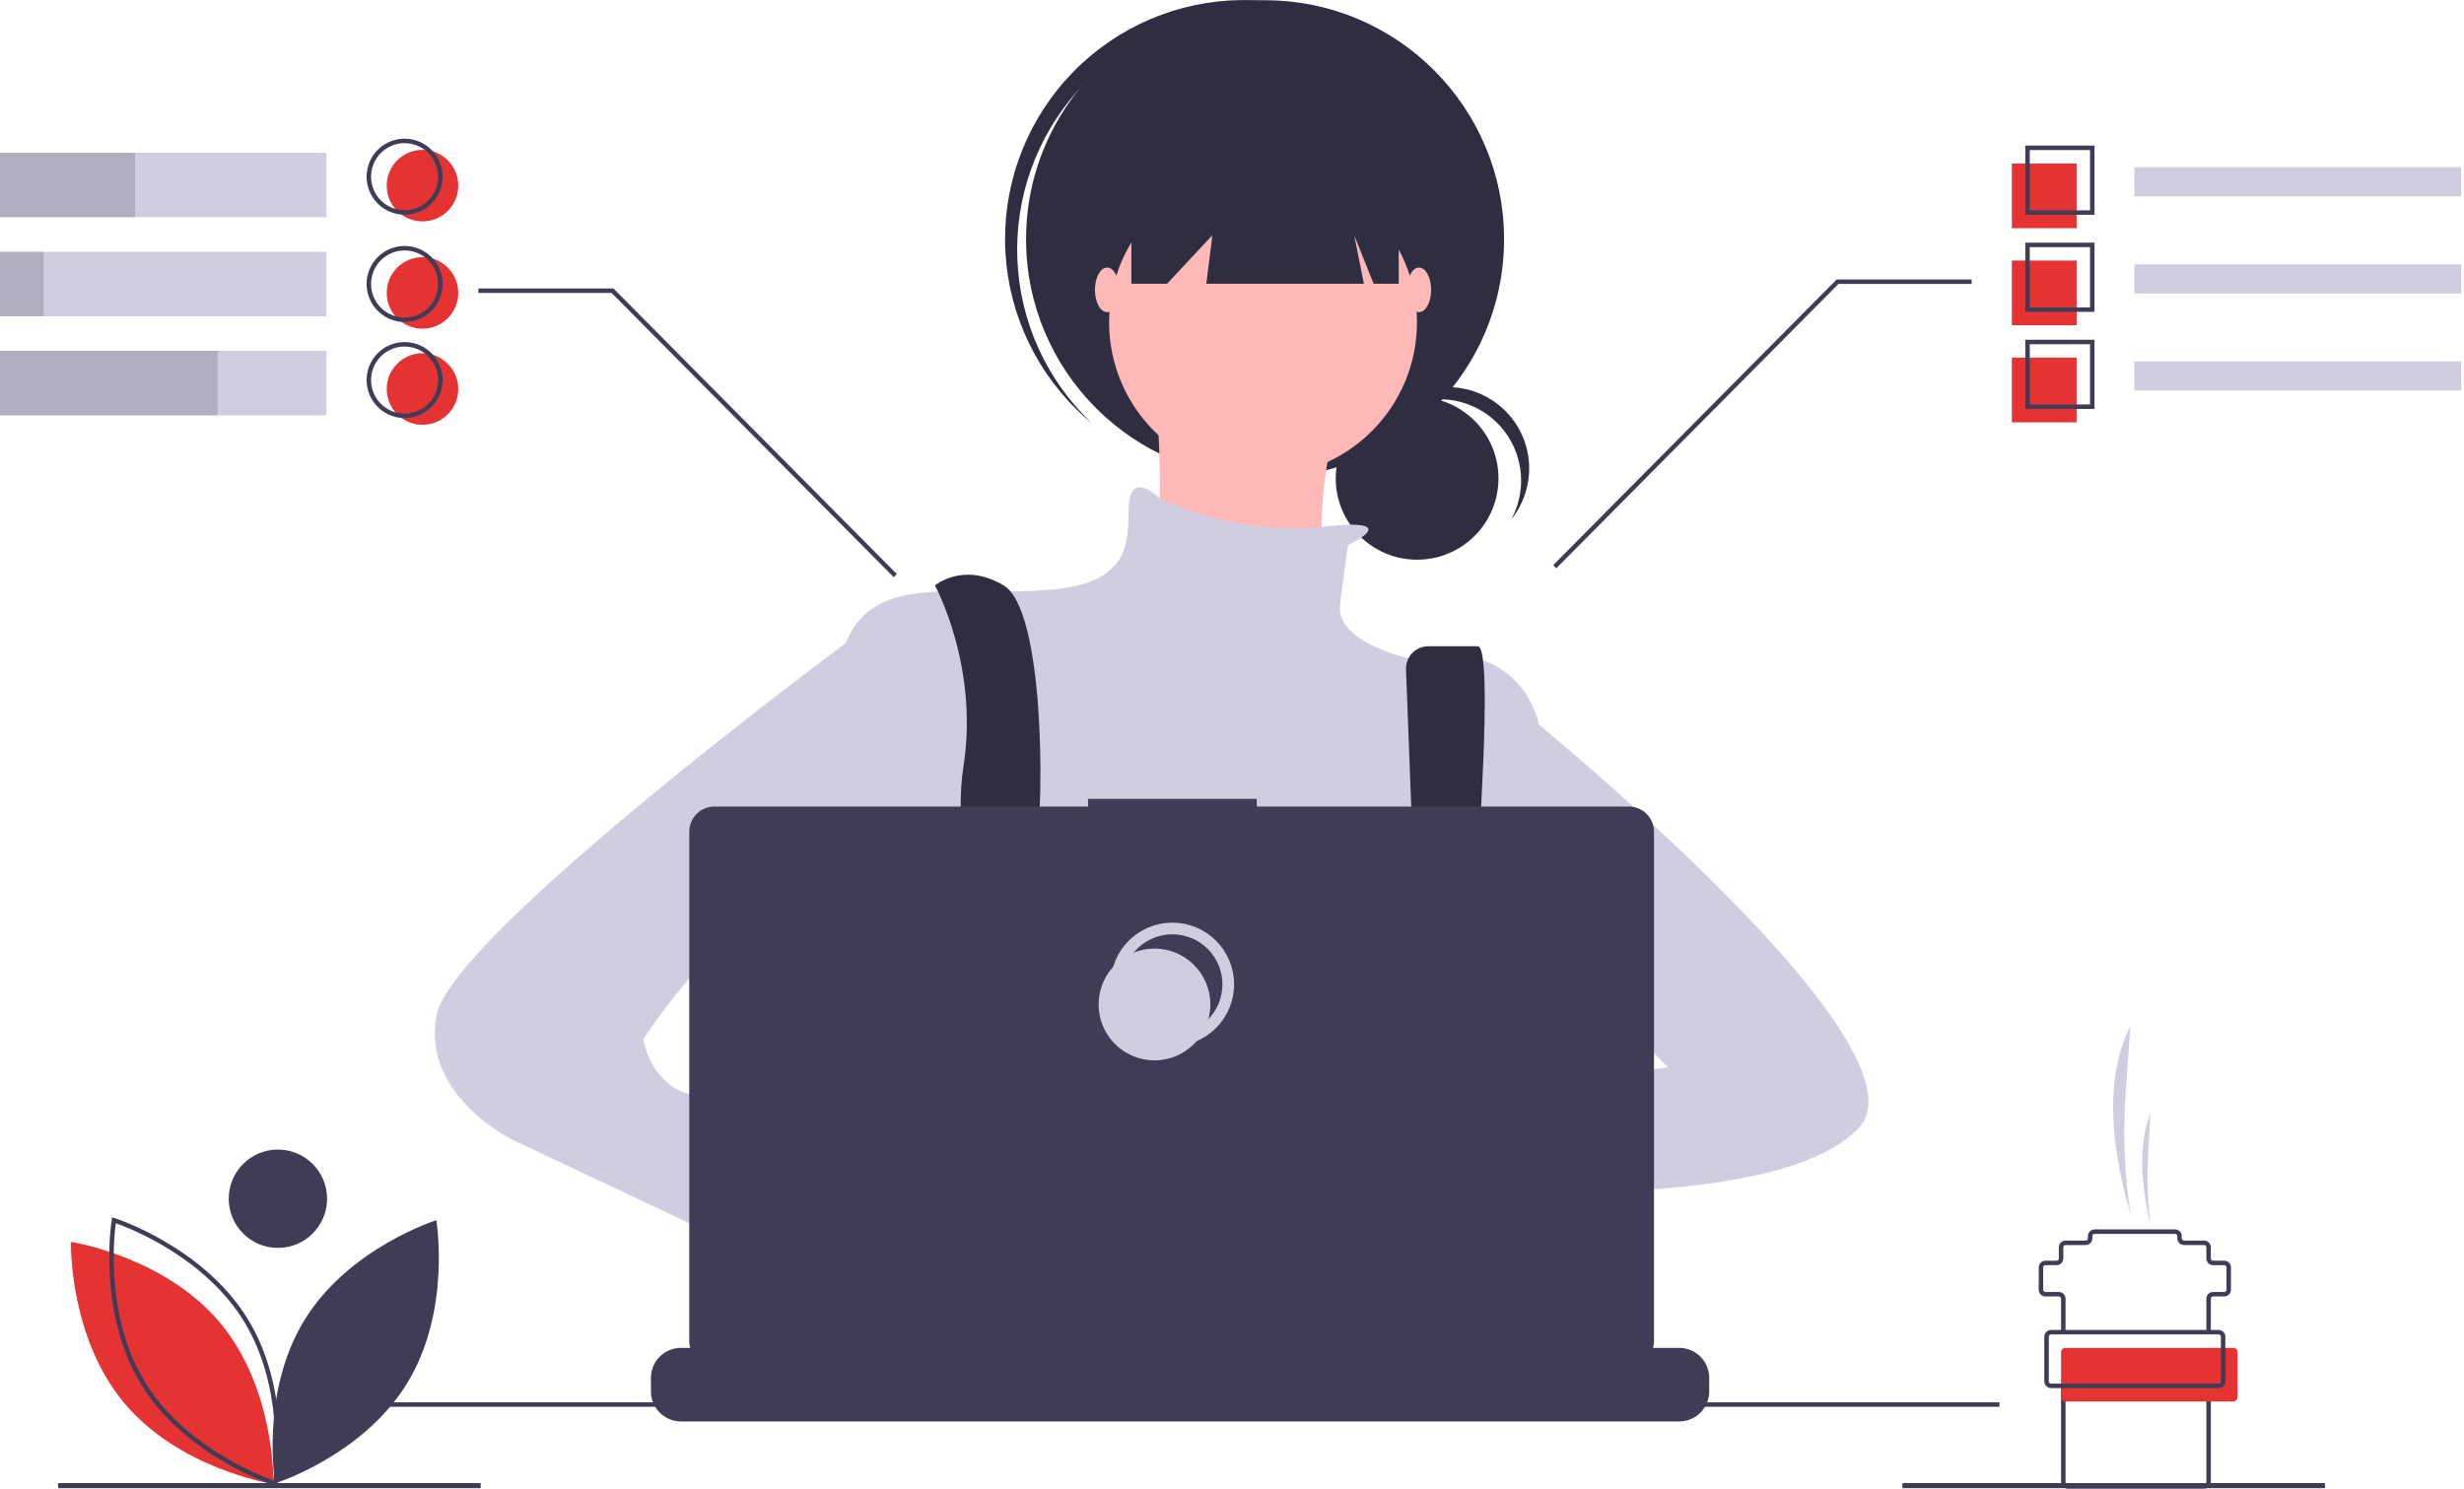<svg width="422" height="255" viewBox="0 0 422 255" fill="none" xmlns="http://www.w3.org/2000/svg">
<g clip-path="url(#clip0)">
<path d="M242.702 95.873C250.398 95.873 256.637 89.634 256.637 81.938C256.637 74.243 250.398 68.004 242.702 68.004C235.007 68.004 228.768 74.243 228.768 81.938C228.768 89.634 235.007 95.873 242.702 95.873Z" fill="#2F2E41"/>
<path d="M246.584 68.388C248.996 68.388 251.366 69.014 253.463 70.205C255.56 71.395 257.312 73.11 258.549 75.18C259.785 77.251 260.462 79.607 260.515 82.018C260.568 84.429 259.995 86.812 258.851 88.935C260.059 87.424 260.939 85.677 261.434 83.807C261.93 81.936 262.031 79.983 261.73 78.072C261.429 76.16 260.734 74.332 259.687 72.705C258.641 71.077 257.267 69.685 255.653 68.618C254.039 67.55 252.221 66.831 250.314 66.505C248.406 66.18 246.452 66.255 244.575 66.726C242.699 67.197 240.941 68.054 239.414 69.243C237.886 70.431 236.624 71.924 235.706 73.627C237.008 71.992 238.663 70.672 240.546 69.765C242.43 68.857 244.494 68.387 246.584 68.388Z" fill="#2F2E41"/>
<path d="M216.664 81.909C239.27 81.909 257.596 63.583 257.596 40.977C257.596 18.371 239.27 0.045 216.664 0.045C194.058 0.045 175.732 18.371 175.732 40.977C175.732 63.583 194.058 81.909 216.664 81.909Z" fill="#2F2E41"/>
<path d="M184.539 15.581C191.592 7.649 201.451 2.767 212.035 1.967C222.619 1.166 233.1 4.508 241.266 11.289C240.931 10.971 240.6 10.65 240.252 10.341C232.138 3.131 221.493 -0.561 210.658 0.077C199.822 0.715 189.684 5.631 182.472 13.743C175.261 21.855 171.567 32.5 172.202 43.335C172.838 54.171 177.751 64.31 185.861 71.524C186.209 71.833 186.567 72.124 186.922 72.419C179.231 65.104 174.684 55.086 174.24 44.482C173.795 33.877 177.488 23.514 184.539 15.581Z" fill="#2F2E41"/>
<path d="M216.317 81.562C230.877 81.562 242.68 69.759 242.68 55.199C242.68 40.639 230.877 28.836 216.317 28.836C201.757 28.836 189.954 40.639 189.954 55.199C189.954 69.759 201.757 81.562 216.317 81.562Z" fill="#FFB8B8"/>
<path d="M197.586 63.524C197.586 63.524 201.054 95.437 195.504 98.906C189.954 102.375 227.417 107.231 227.417 107.231C227.417 107.231 221.867 72.543 235.742 63.524H197.586Z" fill="#FFB8B8"/>
<path d="M230.886 93.356C230.886 93.356 241.217 88.532 226.339 90.25C211.461 91.968 198.625 85.378 198.625 85.378C198.625 85.378 194.117 80.868 193.423 85.725C192.729 90.581 195.504 99.6 180.242 100.987C164.979 102.375 151.104 98.212 145.554 108.619C140.004 119.025 142.779 164.119 142.779 164.119C142.779 164.119 153.185 201.582 161.51 207.132C169.835 212.683 242.68 205.051 242.68 205.051L263.493 167.588V123.881C263.493 123.881 260.718 108.619 241.293 112.781C241.293 112.781 228.805 110.006 229.499 103.762C230.192 97.518 230.886 93.356 230.886 93.356Z" fill="#D0CDE1"/>
<path d="M164.263 233.644C164.692 231.776 164.979 230.719 164.979 230.719L164.757 229.199L162.472 213.679L161.511 207.132C169.834 203.663 171.917 187.706 171.917 187.706L172.231 187.518L173.651 186.668V186.664L178.751 183.605L178.854 183.544L180.914 184.915L185.098 187.706C199.739 198.472 214.647 198.28 223.847 196.584C229.471 195.547 232.967 193.95 232.967 193.95L243.059 190.585L243.372 190.481L243.683 190.527L249.602 191.423L249.709 191.442L250.199 191.515L248.828 200.991L246.841 214.762C252.09 217.542 256.757 222.764 260.838 229.199C261.742 230.624 262.617 232.105 263.465 233.644C264.567 235.635 265.62 237.707 266.623 239.828C266.746 240.08 266.864 240.337 266.983 240.593C267.37 241.424 267.753 242.262 268.124 243.105H162.426C162.564 242.259 162.701 241.451 162.835 240.674C162.842 240.647 162.847 240.62 162.851 240.593C162.9 240.333 162.946 240.08 162.989 239.828C163.456 237.301 163.907 235.191 164.263 233.644Z" fill="#2F2E41"/>
<path d="M160.123 100.294C160.123 100.294 167.754 114.169 164.979 131.513C162.204 148.857 173.304 191.87 173.304 191.87L181.629 189.789C181.629 189.789 176.079 153.713 177.467 145.388C178.854 137.063 178.854 104.456 171.916 100.294C164.979 96.131 160.123 100.294 160.123 100.294Z" fill="#2F2E41"/>
<path d="M240.805 114.713L243.721 191.523L249.271 194.992C249.271 194.992 257.249 110.7 253.086 110.7H244.617C244.099 110.7 243.587 110.805 243.111 111.01C242.635 111.214 242.206 111.513 241.849 111.888C241.493 112.263 241.216 112.707 241.037 113.193C240.857 113.679 240.778 114.196 240.805 114.713Z" fill="#2F2E41"/>
<path d="M177.12 190.135C179.035 190.135 180.588 188.582 180.588 186.667C180.588 184.751 179.035 183.198 177.12 183.198C175.204 183.198 173.651 184.751 173.651 186.667C173.651 188.582 175.204 190.135 177.12 190.135Z" fill="#E53334"/>
<path d="M246.496 193.604C248.411 193.604 249.964 192.051 249.964 190.135C249.964 188.22 248.411 186.667 246.496 186.667C244.58 186.667 243.027 188.22 243.027 190.135C243.027 192.051 244.58 193.604 246.496 193.604Z" fill="#E53334"/>
<path d="M193.77 22.245V48.608H199.875L207.645 40.283L206.605 48.608H233.591L231.926 40.283L235.257 48.608H239.558V22.245H193.77Z" fill="#2F2E41"/>
<path d="M189.607 53.465C190.757 53.465 191.689 51.756 191.689 49.649C191.689 47.542 190.757 45.833 189.607 45.833C188.458 45.833 187.526 47.542 187.526 49.649C187.526 51.756 188.458 53.465 189.607 53.465Z" fill="#FFB8B8"/>
<path d="M243.027 53.465C244.176 53.465 245.108 51.756 245.108 49.649C245.108 47.542 244.176 45.833 243.027 45.833C241.877 45.833 240.946 47.542 240.946 49.649C240.946 51.756 241.877 53.465 243.027 53.465Z" fill="#FFB8B8"/>
<path d="M257.249 189.789C257.249 189.789 225.683 183.892 223.602 194.298C221.52 204.704 258.637 200.195 258.637 200.195L257.249 189.789Z" fill="#FFB8B8"/>
<path d="M256.555 118.331C256.555 118.331 332.175 178.688 318.3 193.257C304.425 207.826 251.699 203.664 251.699 203.664L255.168 186.32L285.693 182.851L270.431 167.588L256.555 168.976V118.331Z" fill="#D0CDE1"/>
<path d="M144.86 218.926L154.573 226.558C154.573 226.558 161.51 248.064 171.917 241.82C182.323 235.577 162.204 213.376 162.204 213.376L150.41 209.214L144.86 218.926Z" fill="#FFB8B8"/>
<path d="M154.573 107.231L144.886 110.146C144.886 110.146 77.565 159.957 74.79 173.832C72.015 187.707 87.972 195.339 87.972 195.339L148.329 223.783L154.573 207.133L126.128 192.564C126.128 192.564 128.21 188.401 119.885 187.707C111.559 187.013 110.172 177.995 110.172 177.995C110.172 177.995 126.822 152.325 135.841 157.876C144.86 163.426 147.635 167.588 147.635 167.588L154.573 107.231Z" fill="#D0CDE1"/>
<path d="M292.73 236.022V238.346C292.731 238.984 292.613 239.616 292.381 240.21C292.279 240.475 292.154 240.731 292.01 240.976C291.554 241.742 290.906 242.376 290.131 242.816C289.356 243.257 288.48 243.488 287.588 243.488H116.625C115.733 243.488 114.857 243.257 114.082 242.816C113.307 242.376 112.659 241.742 112.203 240.976C112.059 240.731 111.934 240.475 111.832 240.21C111.6 239.616 111.482 238.984 111.483 238.346V236.022C111.483 235.347 111.616 234.678 111.874 234.054C112.133 233.43 112.511 232.863 112.989 232.386C113.466 231.908 114.033 231.529 114.657 231.271C115.281 231.013 115.95 230.88 116.625 230.88H126.48V229.797C126.479 229.769 126.485 229.741 126.496 229.715C126.507 229.689 126.522 229.665 126.542 229.645C126.562 229.625 126.586 229.609 126.612 229.598C126.638 229.588 126.666 229.582 126.694 229.582H131.836C131.864 229.582 131.892 229.588 131.918 229.598C131.944 229.609 131.967 229.625 131.987 229.645C132.007 229.665 132.023 229.689 132.034 229.715C132.045 229.741 132.05 229.769 132.05 229.797V230.88H135.262V229.797C135.262 229.769 135.268 229.741 135.278 229.715C135.289 229.689 135.305 229.665 135.325 229.645C135.345 229.625 135.368 229.609 135.395 229.598C135.421 229.588 135.448 229.582 135.477 229.582H140.618C140.646 229.582 140.674 229.588 140.7 229.598C140.726 229.609 140.75 229.625 140.77 229.645C140.79 229.665 140.806 229.689 140.816 229.715C140.827 229.741 140.833 229.769 140.833 229.797V230.88H144.049V229.797C144.049 229.769 144.054 229.741 144.065 229.715C144.076 229.689 144.091 229.665 144.111 229.645C144.131 229.625 144.155 229.609 144.181 229.598C144.207 229.588 144.235 229.582 144.263 229.582H149.405C149.433 229.582 149.461 229.588 149.487 229.598C149.513 229.609 149.537 229.625 149.557 229.645C149.576 229.665 149.592 229.689 149.603 229.715C149.614 229.741 149.619 229.769 149.619 229.797V230.88H152.831V229.797C152.831 229.769 152.837 229.741 152.848 229.715C152.858 229.689 152.874 229.665 152.894 229.645C152.914 229.625 152.938 229.609 152.964 229.598C152.99 229.588 153.018 229.582 153.046 229.582H158.187C158.216 229.582 158.244 229.588 158.27 229.598C158.296 229.609 158.319 229.625 158.339 229.645C158.359 229.665 158.375 229.689 158.386 229.715C158.396 229.741 158.402 229.769 158.402 229.797V230.88H161.614V229.797C161.614 229.769 161.619 229.741 161.63 229.715C161.641 229.689 161.657 229.665 161.677 229.645C161.697 229.625 161.72 229.609 161.746 229.598C161.772 229.588 161.8 229.582 161.828 229.582H166.97C166.998 229.582 167.026 229.588 167.052 229.598C167.078 229.609 167.102 229.625 167.122 229.645C167.142 229.665 167.158 229.689 167.168 229.715C167.179 229.741 167.185 229.769 167.185 229.797V230.88H170.4V229.797C170.4 229.769 170.406 229.741 170.417 229.715C170.427 229.689 170.443 229.665 170.463 229.645C170.483 229.625 170.507 229.609 170.533 229.598C170.559 229.588 170.587 229.582 170.615 229.582H175.757C175.785 229.582 175.813 229.588 175.839 229.598C175.865 229.609 175.888 229.625 175.908 229.645C175.928 229.665 175.944 229.689 175.955 229.715C175.966 229.741 175.971 229.769 175.971 229.797V230.88H179.183V229.797C179.183 229.769 179.189 229.741 179.199 229.715C179.21 229.689 179.226 229.665 179.246 229.645C179.266 229.625 179.289 229.609 179.315 229.598C179.341 229.588 179.369 229.582 179.398 229.582H219.674C219.702 229.582 219.73 229.588 219.756 229.598C219.782 229.609 219.806 229.625 219.825 229.645C219.845 229.665 219.861 229.689 219.872 229.715C219.883 229.741 219.888 229.769 219.888 229.797V230.88H223.104V229.797C223.104 229.769 223.11 229.741 223.12 229.715C223.131 229.689 223.147 229.665 223.167 229.645C223.187 229.625 223.21 229.609 223.236 229.598C223.262 229.588 223.29 229.582 223.319 229.582H228.46C228.517 229.583 228.571 229.606 228.611 229.646C228.651 229.686 228.674 229.74 228.675 229.797V230.88H231.887V229.797C231.887 229.769 231.892 229.741 231.903 229.715C231.914 229.689 231.93 229.665 231.949 229.645C231.969 229.625 231.993 229.609 232.019 229.598C232.045 229.588 232.073 229.582 232.101 229.582H237.243C237.271 229.582 237.299 229.588 237.325 229.598C237.351 229.609 237.375 229.625 237.395 229.645C237.415 229.665 237.43 229.689 237.441 229.715C237.452 229.741 237.457 229.769 237.457 229.797V230.88H240.669V229.797C240.669 229.769 240.675 229.741 240.686 229.715C240.696 229.689 240.712 229.665 240.732 229.645C240.752 229.625 240.776 229.609 240.802 229.598C240.828 229.588 240.856 229.582 240.884 229.582H246.026C246.054 229.582 246.082 229.588 246.108 229.598C246.134 229.609 246.157 229.625 246.177 229.645C246.197 229.665 246.213 229.689 246.224 229.715C246.234 229.741 246.24 229.769 246.24 229.797V230.88H249.456V229.797C249.456 229.769 249.461 229.741 249.472 229.715C249.483 229.689 249.499 229.665 249.519 229.645C249.539 229.625 249.562 229.609 249.588 229.598C249.614 229.588 249.642 229.582 249.67 229.582H254.812C254.868 229.583 254.922 229.606 254.962 229.646C255.001 229.686 255.023 229.74 255.023 229.797V230.88H258.239V229.797C258.239 229.769 258.244 229.741 258.255 229.715C258.266 229.689 258.281 229.665 258.301 229.645C258.321 229.625 258.345 229.609 258.371 229.598C258.397 229.588 258.425 229.582 258.453 229.582H263.595C263.623 229.582 263.651 229.588 263.677 229.598C263.703 229.609 263.727 229.625 263.746 229.645C263.766 229.665 263.782 229.689 263.793 229.715C263.804 229.741 263.809 229.769 263.809 229.797V230.88H267.021V229.797C267.021 229.769 267.027 229.741 267.037 229.715C267.048 229.689 267.064 229.665 267.084 229.645C267.104 229.625 267.128 229.609 267.154 229.598C267.18 229.588 267.207 229.582 267.236 229.582H272.377C272.406 229.582 272.433 229.588 272.459 229.598C272.486 229.609 272.509 229.625 272.529 229.645C272.549 229.665 272.565 229.689 272.576 229.715C272.586 229.741 272.592 229.769 272.592 229.797V230.88H287.588C288.263 230.88 288.932 231.013 289.556 231.271C290.18 231.529 290.747 231.908 291.224 232.386C291.702 232.863 292.081 233.43 292.339 234.054C292.597 234.678 292.73 235.347 292.73 236.022Z" fill="#3F3D56"/>
<path d="M342.443 240.208H61.811V240.974H342.443V240.208Z" fill="#3F3D56"/>
<path d="M278.964 138.152H215.24V136.838H186.346V138.152H122.36C121.217 138.152 120.12 138.606 119.312 139.414C118.503 140.222 118.049 141.319 118.049 142.462V229.719C118.049 230.862 118.503 231.958 119.312 232.767C120.12 233.575 121.217 234.029 122.36 234.029H278.964C280.107 234.029 281.203 233.575 282.011 232.767C282.82 231.958 283.274 230.862 283.274 229.719V142.462C283.274 141.896 283.162 141.335 282.946 140.812C282.729 140.289 282.412 139.814 282.011 139.414C281.611 139.014 281.136 138.696 280.613 138.48C280.09 138.263 279.53 138.152 278.964 138.152Z" fill="#3F3D56"/>
<path d="M200.787 178.186C206.073 178.186 210.358 173.901 210.358 168.615C210.358 163.329 206.073 159.044 200.787 159.044C195.501 159.044 191.216 163.329 191.216 168.615C191.216 173.901 195.501 178.186 200.787 178.186Z" stroke="#D0CDE1" stroke-width="2" stroke-miterlimit="10"/>
<path d="M197.724 181.632C203.01 181.632 207.296 177.347 207.296 172.061C207.296 166.774 203.01 162.489 197.724 162.489C192.438 162.489 188.153 166.774 188.153 172.061C188.153 177.347 192.438 181.632 197.724 181.632Z" fill="#D0CDE1"/>
<path d="M82.321 254.043H9.962V254.909H82.321V254.043Z" fill="#3F3D56"/>
<path d="M398.176 254.043H325.816V254.909H398.176V254.043Z" fill="#3F3D56"/>
<path d="M52.121 226.158C44.498 238.603 47.121 254.084 47.121 254.084C47.121 254.084 62.103 249.387 69.726 236.942C77.349 224.496 74.726 209.016 74.726 209.016C74.726 209.016 59.744 213.713 52.121 226.158Z" fill="#3F3D56"/>
<path d="M46.81 254.187L46.377 254.118C46.22 254.093 30.619 251.508 21.276 240.33C11.933 229.151 12.158 213.339 12.161 213.18L12.17 212.741L12.603 212.81C12.76 212.835 28.361 215.42 37.704 226.599C47.047 237.778 46.822 253.59 46.819 253.748L46.81 254.187Z" fill="#E53334"/>
<path d="M47.425 254.58L47.007 254.449C46.855 254.402 31.799 249.565 24.189 237.142C16.579 224.718 19.112 209.108 19.138 208.952L19.211 208.519L19.63 208.651C19.781 208.698 34.837 213.534 42.447 225.958C50.057 238.382 47.525 253.991 47.499 254.148L47.425 254.58ZM19.829 209.527C19.482 212.147 18.101 225.735 24.842 236.742C31.584 247.748 44.317 252.691 46.808 253.573C47.154 250.953 48.536 237.364 41.794 226.358C35.053 215.352 22.32 210.409 19.829 209.527H19.829Z" fill="#3F3D56"/>
<path d="M47.597 213.758C52.248 213.758 56.019 209.987 56.019 205.335C56.019 200.683 52.248 196.912 47.597 196.912C42.945 196.912 39.174 200.683 39.174 205.335C39.174 209.987 42.945 213.758 47.597 213.758Z" fill="#3F3D56"/>
<path d="M153.061 98.873L104.742 50.173H81.931V49.408H105.062L105.174 49.521L153.605 98.335L153.061 98.873Z" fill="#3F3D56"/>
<path d="M266.547 97.342L314.865 48.642H337.677V47.876H314.546L314.433 47.99L266.002 96.804L266.547 97.342Z" fill="#3F3D56"/>
<path d="M55.897 26.164H0V37.22H55.897V26.164Z" fill="#D0CDE1"/>
<path d="M55.897 43.129H0V54.185H55.897V43.129Z" fill="#D0CDE1"/>
<path d="M55.897 60.094H0V71.149H55.897V60.094Z" fill="#D0CDE1"/>
<path opacity="0.15" d="M23.124 26.164H0V37.22H23.124V26.164Z" fill="black"/>
<path opacity="0.15" d="M7.486 43.129H0V54.185H7.486V43.129Z" fill="black"/>
<path opacity="0.15" d="M37.264 60.094H0V71.149H37.264V60.094Z" fill="black"/>
<path d="M421.522 28.648H365.54V33.636H421.522V28.648Z" fill="#D0CDE1"/>
<path d="M355.654 28.002H344.568V39.088H355.654V28.002Z" fill="#E53334"/>
<path d="M355.654 44.63H344.568V55.716H355.654V44.63Z" fill="#E53334"/>
<path d="M355.654 61.259H344.568V72.344H355.654V61.259Z" fill="#E53334"/>
<path d="M358.717 36.791H346.865V24.939H358.717V36.791ZM347.631 36.025H357.951V25.705H347.631V36.025Z" fill="#3F3D56"/>
<path d="M421.522 45.276H365.54V50.265H421.522V45.276Z" fill="#D0CDE1"/>
<path d="M358.717 53.419H346.865V41.568H358.717V53.419ZM347.631 52.653H357.951V42.334H347.631V52.653Z" fill="#3F3D56"/>
<path d="M421.522 61.905H365.54V66.893H421.522V61.905Z" fill="#D0CDE1"/>
<path d="M358.717 70.047H346.865V58.196H358.717V70.047ZM347.631 69.282H357.951V58.962H347.631V69.282Z" fill="#3F3D56"/>
<path d="M72.359 37.922C75.742 37.922 78.485 35.179 78.485 31.796C78.485 28.413 75.742 25.671 72.359 25.671C68.976 25.671 66.234 28.413 66.234 31.796C66.234 35.179 68.976 37.922 72.359 37.922Z" fill="#E53334"/>
<path d="M72.359 56.299C75.742 56.299 78.485 53.556 78.485 50.173C78.485 46.79 75.742 44.048 72.359 44.048C68.976 44.048 66.234 46.79 66.234 50.173C66.234 53.556 68.976 56.299 72.359 56.299Z" fill="#E53334"/>
<path d="M72.359 72.762C75.742 72.762 78.485 70.019 78.485 66.636C78.485 63.253 75.742 60.51 72.359 60.51C68.976 60.51 66.234 63.253 66.234 66.636C66.234 70.019 68.976 72.762 72.359 72.762Z" fill="#E53334"/>
<path d="M69.297 36.773C68.009 36.773 66.751 36.392 65.681 35.676C64.61 34.961 63.776 33.945 63.283 32.756C62.791 31.566 62.662 30.258 62.913 28.995C63.164 27.733 63.784 26.573 64.694 25.663C65.605 24.752 66.764 24.133 68.027 23.881C69.289 23.63 70.598 23.759 71.787 24.252C72.977 24.744 73.993 25.579 74.708 26.649C75.423 27.719 75.805 28.978 75.805 30.265C75.803 31.99 75.117 33.645 73.897 34.865C72.677 36.085 71.022 36.771 69.297 36.773ZM69.297 24.522C68.161 24.522 67.05 24.859 66.106 25.49C65.162 26.121 64.426 27.018 63.991 28.067C63.556 29.116 63.443 30.271 63.664 31.385C63.886 32.499 64.433 33.523 65.236 34.326C66.039 35.129 67.062 35.676 68.176 35.897C69.29 36.119 70.445 36.005 71.494 35.571C72.544 35.136 73.441 34.4 74.072 33.455C74.703 32.511 75.039 31.401 75.039 30.265C75.038 28.742 74.432 27.283 73.356 26.206C72.279 25.129 70.819 24.524 69.297 24.522Z" fill="#3F3D56"/>
<path d="M69.297 55.15C68.009 55.15 66.751 54.769 65.681 54.054C64.61 53.338 63.776 52.322 63.283 51.133C62.791 49.943 62.662 48.635 62.913 47.372C63.164 46.11 63.784 44.95 64.694 44.04C65.605 43.13 66.764 42.51 68.027 42.258C69.289 42.007 70.598 42.136 71.787 42.629C72.977 43.121 73.993 43.956 74.708 45.026C75.423 46.096 75.805 47.355 75.805 48.642C75.803 50.367 75.117 52.022 73.897 53.242C72.677 54.462 71.022 55.148 69.297 55.15ZM69.297 42.899C68.161 42.899 67.05 43.236 66.106 43.867C65.162 44.498 64.426 45.395 63.991 46.444C63.556 47.494 63.443 48.648 63.664 49.762C63.886 50.876 64.433 51.9 65.236 52.703C66.039 53.506 67.062 54.053 68.176 54.274C69.29 54.496 70.445 54.382 71.494 53.948C72.544 53.513 73.441 52.777 74.072 51.833C74.703 50.888 75.039 49.778 75.039 48.642C75.038 47.119 74.432 45.66 73.356 44.583C72.279 43.507 70.819 42.901 69.297 42.899Z" fill="#3F3D56"/>
<path d="M69.297 71.613C68.009 71.613 66.751 71.231 65.681 70.516C64.61 69.801 63.776 68.785 63.283 67.595C62.791 66.406 62.662 65.097 62.913 63.835C63.164 62.572 63.784 61.413 64.694 60.502C65.605 59.592 66.764 58.972 68.027 58.721C69.289 58.47 70.598 58.599 71.787 59.092C72.977 59.584 73.993 60.418 74.708 61.489C75.423 62.559 75.805 63.817 75.805 65.105C75.803 66.83 75.117 68.484 73.897 69.705C72.677 70.925 71.022 71.611 69.297 71.613ZM69.297 59.362C68.161 59.362 67.05 59.699 66.106 60.33C65.162 60.961 64.426 61.858 63.991 62.907C63.556 63.956 63.443 65.111 63.664 66.225C63.886 67.339 64.433 68.362 65.236 69.165C66.039 69.969 67.062 70.516 68.176 70.737C69.29 70.959 70.445 70.845 71.494 70.41C72.544 69.976 73.441 69.24 74.072 68.295C74.703 67.351 75.039 66.24 75.039 65.105C75.038 63.582 74.432 62.122 73.356 61.046C72.279 59.969 70.819 59.364 69.297 59.362Z" fill="#3F3D56"/>
<path d="M378.642 228.2H377.877V222.457C377.877 222.153 377.998 221.861 378.213 221.646C378.429 221.43 378.721 221.309 379.025 221.309H380.939C381.041 221.309 381.138 221.268 381.21 221.197C381.282 221.125 381.322 221.028 381.322 220.926V217.098C381.322 216.996 381.282 216.899 381.21 216.827C381.138 216.755 381.041 216.715 380.939 216.715H379.025C378.721 216.714 378.429 216.593 378.213 216.378C377.998 216.163 377.877 215.871 377.877 215.566V213.652C377.877 213.55 377.836 213.453 377.764 213.381C377.693 213.309 377.595 213.269 377.494 213.269H374.048C373.744 213.269 373.452 213.148 373.236 212.932C373.021 212.717 372.9 212.425 372.9 212.12V211.738C372.899 211.636 372.859 211.539 372.787 211.467C372.716 211.395 372.618 211.355 372.517 211.355H358.734C358.632 211.355 358.535 211.395 358.463 211.467C358.392 211.539 358.351 211.636 358.351 211.738V212.12C358.351 212.425 358.23 212.717 358.014 212.932C357.799 213.148 357.507 213.269 357.203 213.269H353.757C353.655 213.269 353.558 213.309 353.486 213.381C353.414 213.453 353.374 213.55 353.374 213.652V215.566C353.374 215.871 353.253 216.163 353.037 216.378C352.822 216.593 352.53 216.714 352.225 216.715H350.311C350.21 216.715 350.112 216.755 350.041 216.827C349.969 216.899 349.928 216.996 349.928 217.098V220.926C349.928 221.028 349.969 221.125 350.041 221.197C350.112 221.268 350.21 221.309 350.311 221.309H352.608C352.913 221.309 353.205 221.43 353.42 221.646C353.635 221.861 353.757 222.153 353.757 222.457V228.2H352.991V222.457C352.991 222.356 352.951 222.259 352.879 222.187C352.807 222.115 352.71 222.075 352.608 222.075H350.311C350.007 222.074 349.715 221.953 349.499 221.738C349.284 221.523 349.163 221.231 349.163 220.926V217.098C349.163 216.793 349.284 216.501 349.499 216.286C349.715 216.07 350.007 215.949 350.311 215.949H352.225C352.327 215.949 352.424 215.909 352.496 215.837C352.568 215.765 352.608 215.668 352.608 215.566V213.652C352.609 213.347 352.73 213.055 352.945 212.84C353.16 212.625 353.452 212.504 353.757 212.503H357.203C357.304 212.503 357.401 212.463 357.473 212.391C357.545 212.319 357.585 212.222 357.585 212.12V211.738C357.586 211.433 357.707 211.141 357.922 210.926C358.137 210.71 358.429 210.589 358.734 210.589H372.517C372.821 210.589 373.113 210.71 373.328 210.926C373.544 211.141 373.665 211.433 373.665 211.738V212.12C373.665 212.222 373.706 212.319 373.777 212.391C373.849 212.463 373.947 212.503 374.048 212.503H377.494C377.798 212.504 378.09 212.625 378.306 212.84C378.521 213.055 378.642 213.347 378.642 213.652V215.566C378.642 215.668 378.683 215.765 378.755 215.837C378.826 215.909 378.924 215.949 379.025 215.949H380.939C381.244 215.949 381.536 216.07 381.751 216.286C381.967 216.501 382.088 216.793 382.088 217.098V220.926C382.088 221.231 381.967 221.523 381.751 221.738C381.536 221.953 381.244 222.074 380.939 222.075H379.025C378.924 222.075 378.826 222.115 378.755 222.187C378.683 222.259 378.642 222.356 378.642 222.457V228.2Z" fill="#3F3D56"/>
<path d="M377.494 255H354.14C353.835 255 353.543 254.878 353.328 254.663C353.112 254.448 352.991 254.156 352.991 253.851V237.389H353.757V253.851C353.757 253.953 353.797 254.05 353.869 254.122C353.941 254.194 354.038 254.234 354.14 254.234H377.494C377.595 254.234 377.692 254.194 377.764 254.122C377.836 254.05 377.876 253.953 377.876 253.851V237.389H378.642V253.851C378.642 254.156 378.521 254.448 378.305 254.663C378.09 254.878 377.798 255 377.494 255Z" fill="#3F3D56"/>
<path d="M382.471 230.88H353.757C353.334 230.88 352.991 231.223 352.991 231.646V239.303C352.991 239.726 353.334 240.069 353.757 240.069H382.471C382.894 240.069 383.236 239.726 383.236 239.303V231.646C383.236 231.223 382.894 230.88 382.471 230.88Z" fill="#E53334"/>
<path d="M379.982 237.772H351.268C350.964 237.771 350.672 237.65 350.456 237.435C350.241 237.219 350.12 236.928 350.12 236.623V228.966C350.12 228.661 350.241 228.369 350.456 228.154C350.672 227.939 350.964 227.818 351.268 227.817H379.982C380.287 227.818 380.579 227.939 380.794 228.154C381.009 228.369 381.13 228.661 381.131 228.966V236.623C381.13 236.928 381.009 237.219 380.794 237.435C380.579 237.65 380.287 237.771 379.982 237.772ZM351.268 228.583C351.167 228.583 351.069 228.624 350.998 228.695C350.926 228.767 350.885 228.864 350.885 228.966V236.623C350.885 236.725 350.926 236.822 350.998 236.894C351.069 236.965 351.167 237.006 351.268 237.006H379.982C380.084 237.006 380.181 236.965 380.253 236.894C380.325 236.822 380.365 236.725 380.365 236.623V228.966C380.365 228.864 380.325 228.767 380.253 228.695C380.181 228.624 380.084 228.583 379.982 228.583H351.268Z" fill="#3F3D56"/>
<path d="M364.86 207.909C363.842 201.053 363.573 194.106 364.058 187.192L364.86 175.749C360.441 184.542 361.439 196.114 364.86 207.909V207.909Z" fill="#D0CDE1"/>
<path d="M368.305 209.823C367.815 205.732 367.686 201.606 367.919 197.492L368.305 190.681C366.179 195.914 366.66 202.802 368.305 209.823Z" fill="#D0CDE1"/>
</g>
<defs>
<clipPath id="clip0">
<rect width="421.522" height="255" fill="white"/>
</clipPath>
</defs>
</svg>
